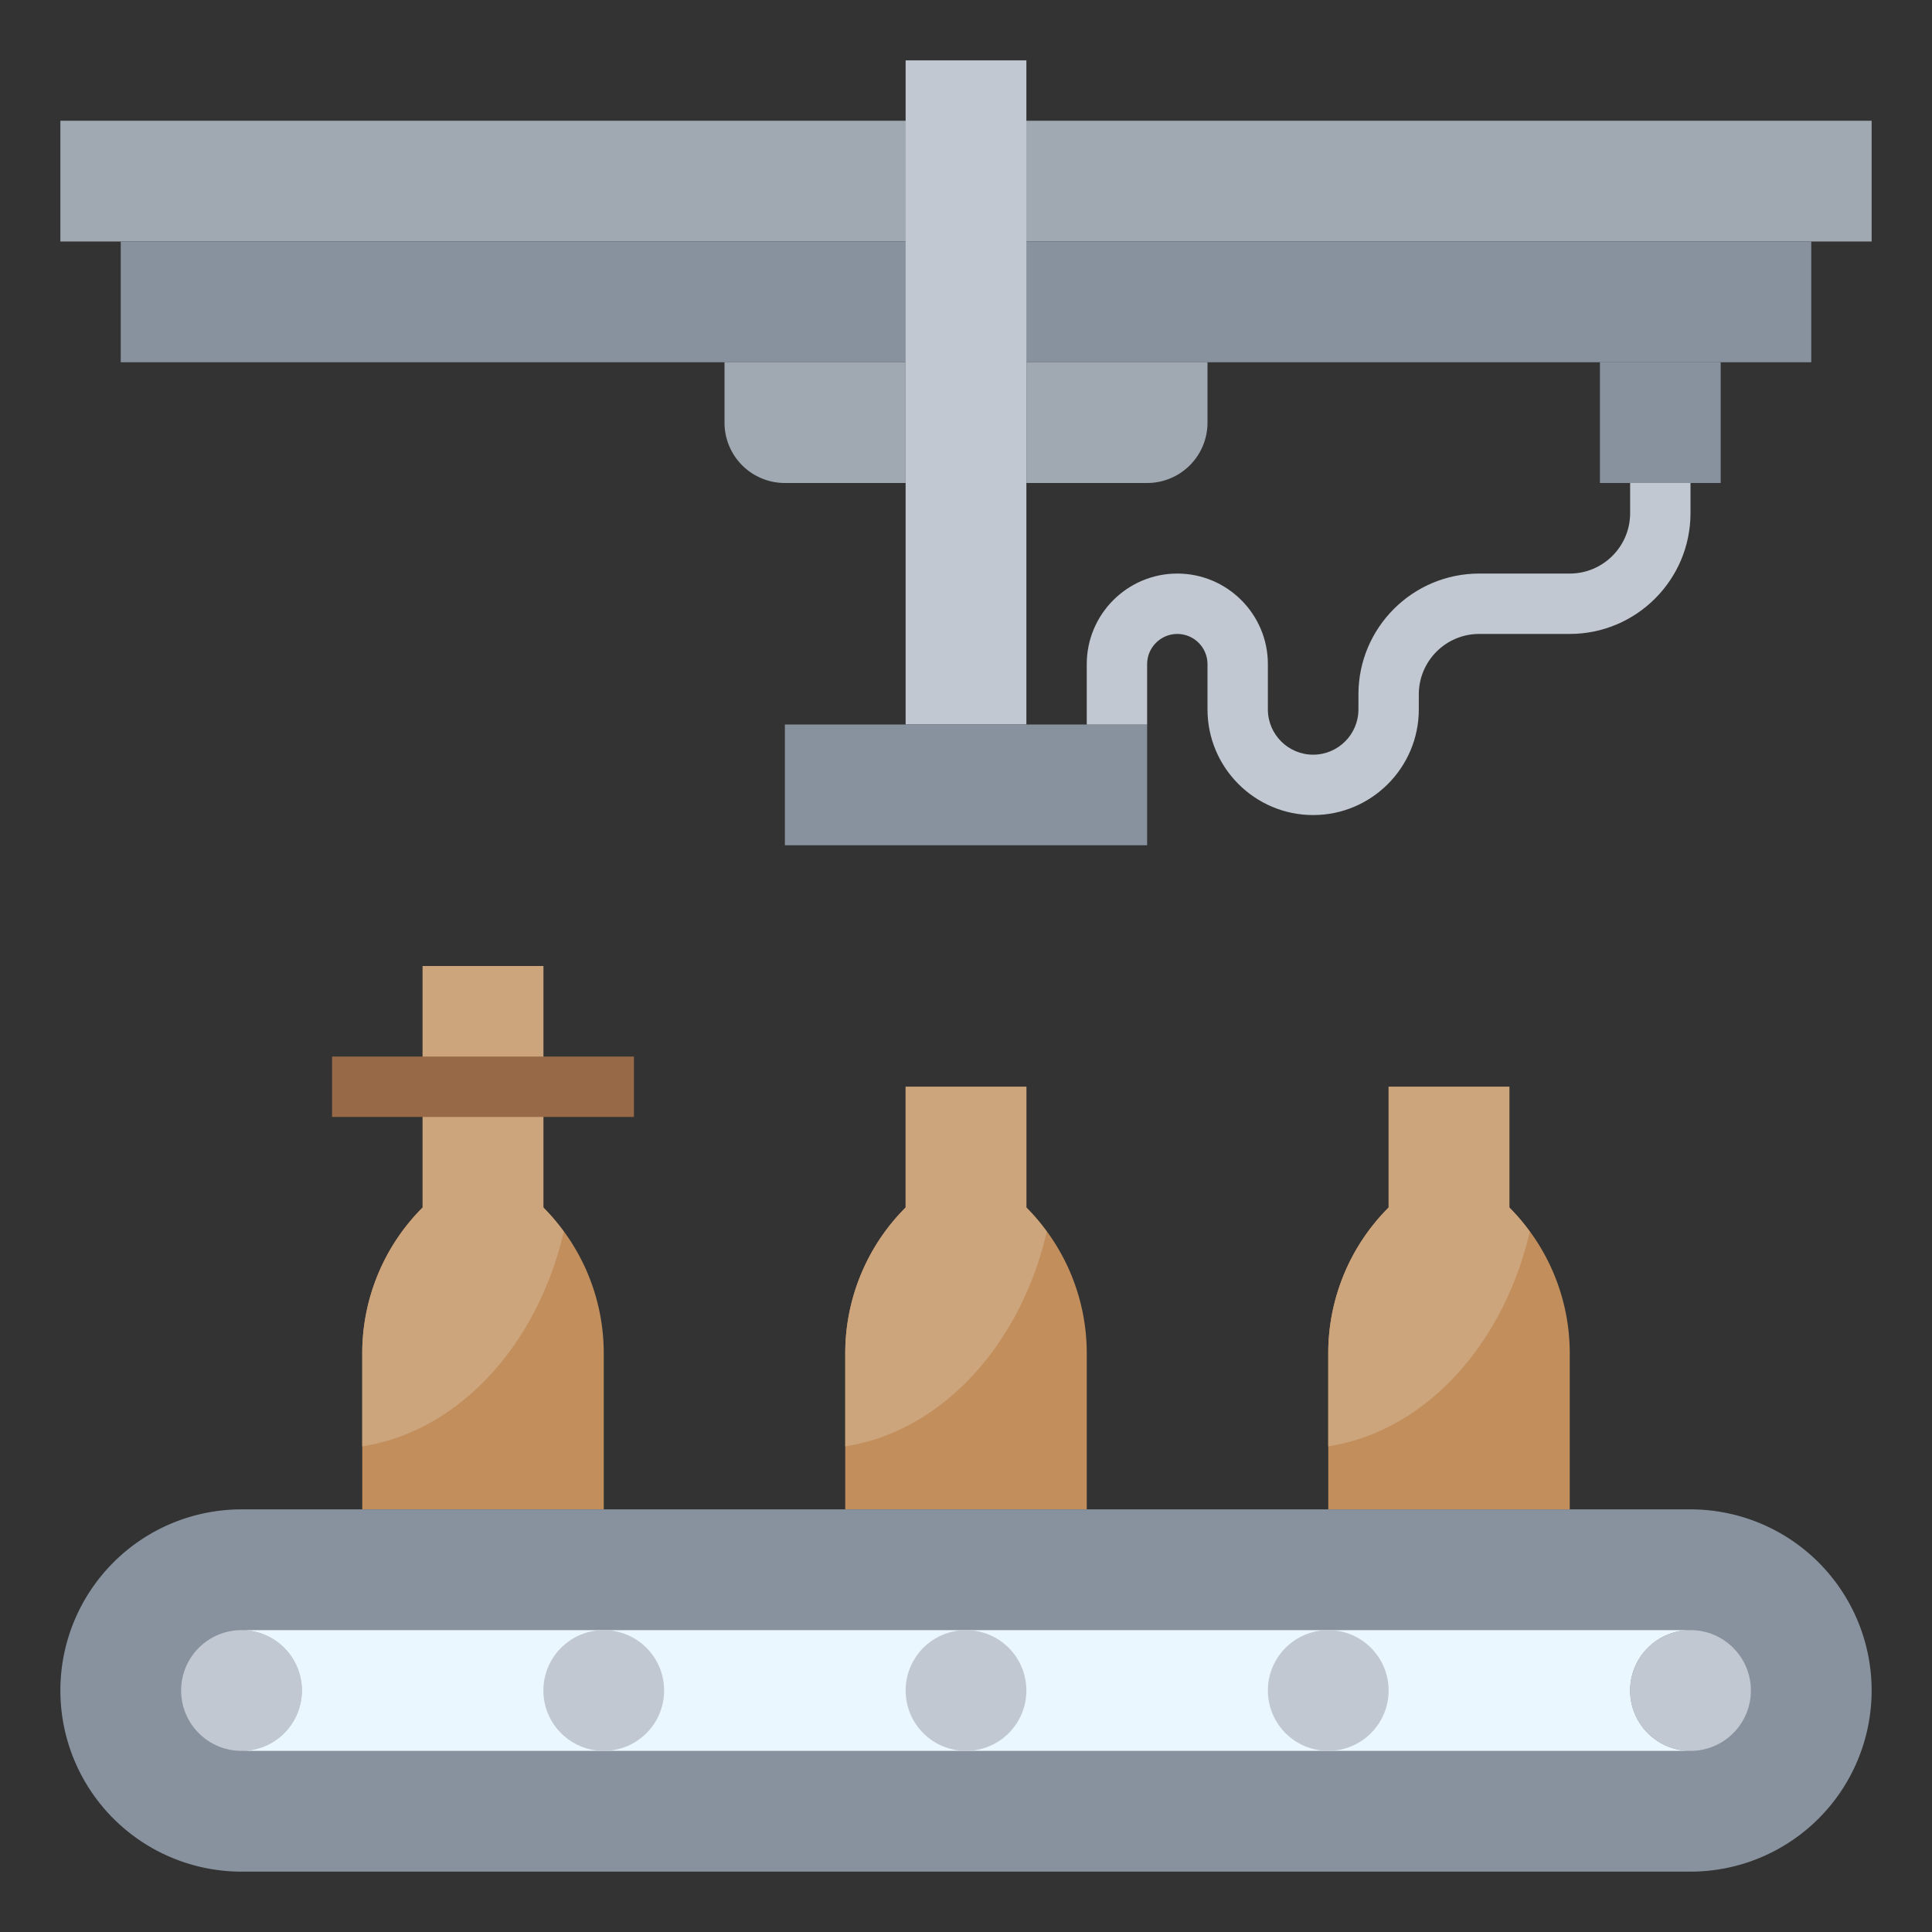 <svg viewBox="0 0 64 64" xmlns="http://www.w3.org/2000/svg"><rect x="0" y="0" width="64" height="64" fill="#333333" stroke="none"/><path d="M2 4h60v4H2z" fill="#a0a8b2"/><path d="M4 8h56v4H4z" fill="#88929f"/><path d="M24 12v2a2 2 0 002 2h4v-4z" fill="#a0a8b2"/><path d="M36 50v-5.172A6.825 6.825 0 0034 40v-4h-4v4a6.826 6.826 0 00-2 4.828V50z" fill="#c18e5c"/><path d="M34.676 40.801A6.855 6.855 0 0034 40v-4h-4v4a6.826 6.826 0 00-2 4.828v3.085c3.192-.498 5.797-3.342 6.676-7.112z" fill="#cda57d"/><path d="M20 50v-5.172A6.825 6.825 0 0018 40v-8h-4v8a6.826 6.826 0 00-2 4.828V50z" fill="#c18e5c"/><path d="M18.676 40.801A6.855 6.855 0 0018 40v-8h-4v8a6.826 6.826 0 00-2 4.828v3.085c3.192-.498 5.797-3.342 6.676-7.112z" fill="#cda57d"/><path d="M56 62H8a6 6 0 110-12h48a6 6 0 110 12z" fill="#88929f"/><path d="M30 2h4v22h-4z" fill="#c1c8d1"/><path d="M40 12v2a2 2 0 01-2 2h-4v-4z" fill="#a0a8b2"/><path d="M26 24h12v4H26z" fill="#88929f"/><circle cx="8" cy="56" fill="#c1c8d1" r="2"/><path d="M54 56a2 2 0 012-2H8a2 2 0 110 4h48a2 2 0 01-2-2z" fill="#ebf7fe"/><circle cx="56" cy="56" fill="#c1c8d1" r="2"/><path d="M43.5 27c-1.93 0-3.5-1.57-3.5-3.5V22c0-.551-.449-1-1-1s-1 .449-1 1v2h-2v-2c0-1.654 1.346-3 3-3s3 1.346 3 3v1.5c0 .827.673 1.5 1.5 1.5s1.5-.673 1.5-1.5V23c0-2.206 1.794-4 4-4h3c1.103 0 2-.897 2-2v-1h2v1c0 2.206-1.794 4-4 4h-3c-1.103 0-2 .897-2 2v.5c0 1.93-1.57 3.5-3.5 3.5z" fill="#c1c8d1"/><path d="M53 12h4v4h-4z" fill="#88929f"/><path d="M52 50v-5.172A6.825 6.825 0 0050 40v-4h-4v4a6.826 6.826 0 00-2 4.828V50z" fill="#c18e5c"/><path d="M11 35h10v2H11z" fill="#976947"/><g fill="#c1c8d1"><circle cx="20" cy="56" r="2"/><circle cx="32" cy="56" r="2"/><circle cx="44" cy="56" r="2"/></g><path d="M50.676 40.801A6.855 6.855 0 0050 40v-4h-4v4a6.826 6.826 0 00-2 4.828v3.085c3.192-.498 5.797-3.342 6.676-7.112z" fill="#cda57d"/></svg>
